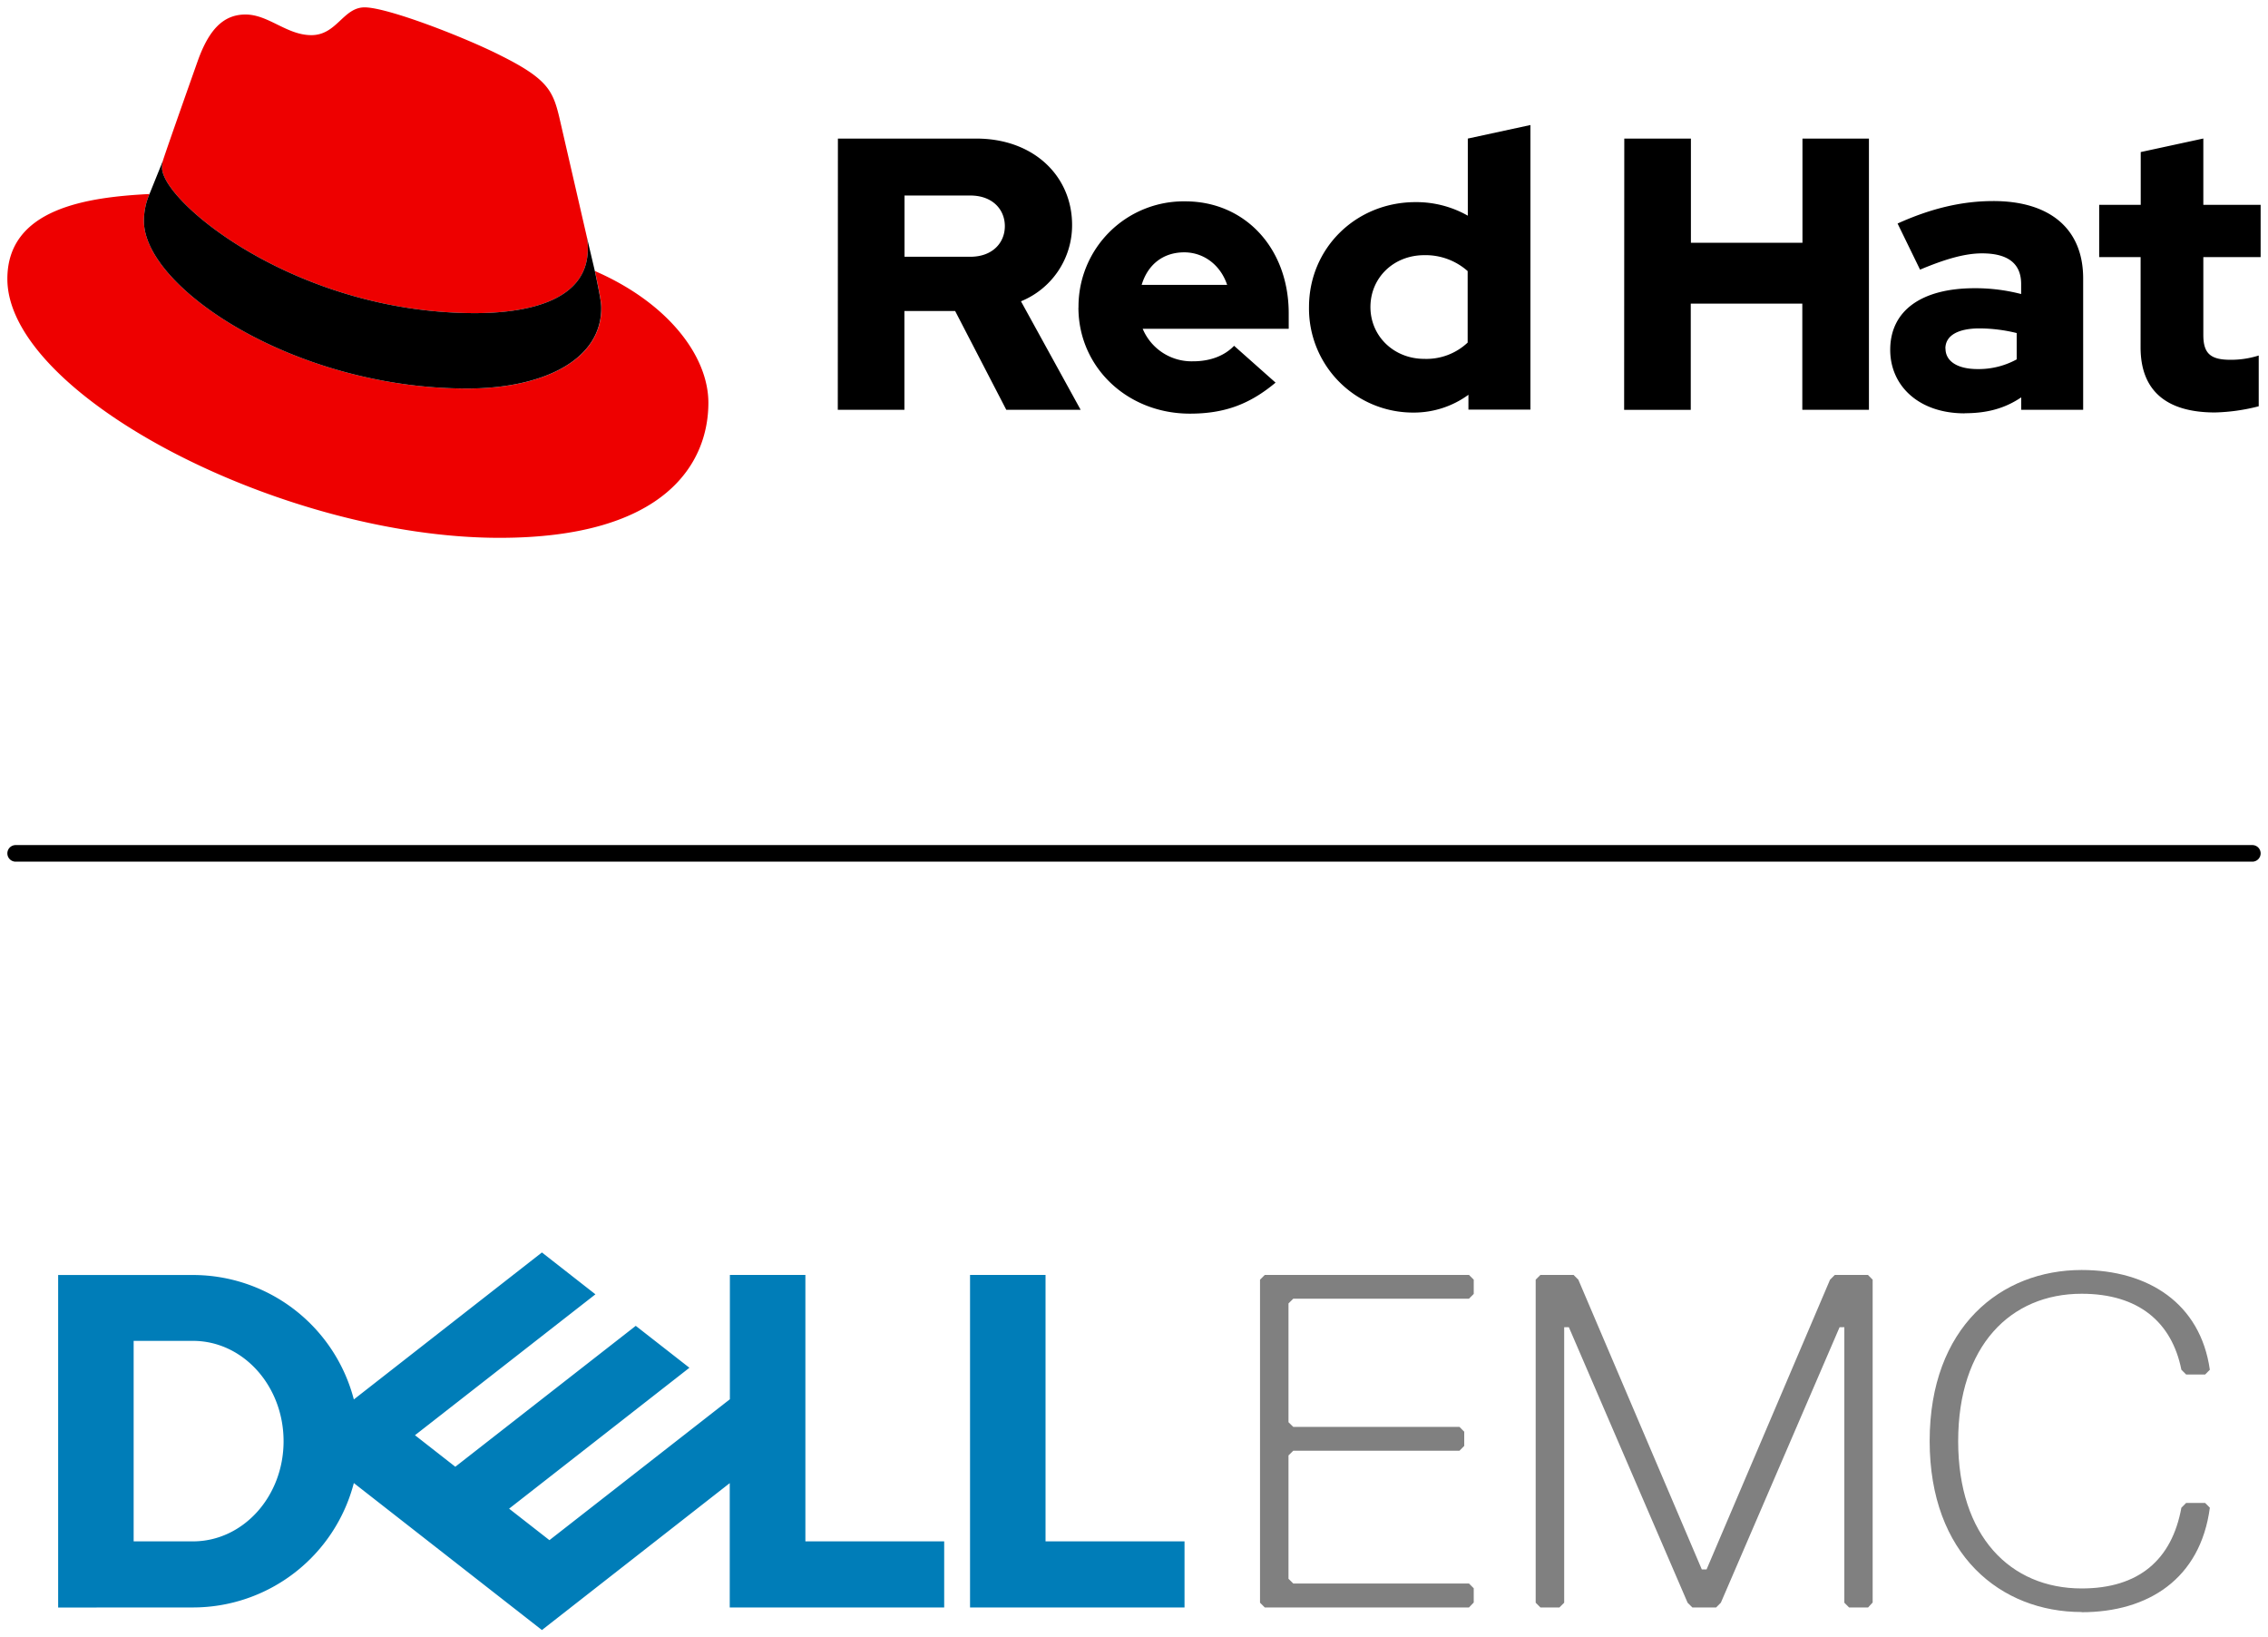 <svg xmlns="http://www.w3.org/2000/svg" viewBox="0 0 615.84 444.5"><defs><style>.cls-1{fill:#e00;}.cls-2{fill:gray;}.cls-3{fill:#007db8;}</style></defs><title>Logo-Red_Hat-Dell_EMC-B-Standard-RGB-RGB</title><g id="Guides"><path class="cls-1" d="M129,85c12.51,0,30.61-2.58,30.61-17.46a14,14,0,0,0-.31-3.42l-7.45-32.36c-1.72-7.12-3.23-10.35-15.73-16.6C126.39,10.19,105.26,2,99,2c-5.82,0-7.55,7.54-14.45,7.54-6.68,0-11.64-5.6-17.89-5.6-6,0-9.91,4.09-12.93,12.5,0,0-8.41,23.72-9.49,27.16A6.43,6.43,0,0,0,44,45.54C44,54.76,80.33,85,129,85m32.55-11.42c1.73,8.19,1.73,9.05,1.73,10.13,0,14-15.74,21.77-36.43,21.77C80,105.47,39.08,78.1,39.08,60a18.45,18.45,0,0,1,1.51-7.33C23.77,53.52,2,56.54,2,75.72,2,107.2,76.59,146,135.65,146c45.28,0,56.7-20.48,56.7-36.65,0-12.72-11-27.16-30.83-35.78"/><path d="M161.52,73.57c1.73,8.19,1.73,9.05,1.73,10.13,0,14-15.74,21.77-36.43,21.77C80,105.47,39.08,78.1,39.08,60a18.45,18.45,0,0,1,1.51-7.33l3.66-9.06A6.43,6.43,0,0,0,44,45.54C44,54.76,80.33,85,129,85c12.51,0,30.61-2.58,30.61-17.46a14,14,0,0,0-.31-3.42Z"/><path d="M581.24,94.3c0,11.89,7.15,17.67,20.19,17.67a52.11,52.11,0,0,0,11.89-1.68V96.51a24.84,24.84,0,0,1-7.68,1.16c-5.37,0-7.36-1.68-7.36-6.73V69.8h15.56V55.6H598.28v-18l-17,3.68V55.6H570V69.8h11.25Zm-53,.32c0-3.68,3.69-5.47,9.26-5.47a43.12,43.12,0,0,1,10.1,1.26v7.15A21.51,21.51,0,0,1,537,100.19c-5.46,0-8.73-2.1-8.73-5.57m5.2,17.56c6,0,10.84-1.26,15.36-4.31v3.37h16.82V75.58c0-13.56-9.14-21-24.39-21-8.52,0-16.94,2-26,6.1l6.1,12.52c6.52-2.74,12-4.42,16.83-4.42,7,0,10.62,2.73,10.62,8.31v2.73a49.53,49.53,0,0,0-12.62-1.58c-14.31,0-22.93,6-22.93,16.73,0,9.78,7.78,17.24,20.19,17.24m-92.44-.94h18.09V82.42h30.29v28.82h18.09V37.62H489.43V65.91H459.14V37.62H441.05ZM372.12,83.37c0-8,6.31-14.1,14.62-14.1a17.22,17.22,0,0,1,11.78,4.32V93a16.36,16.36,0,0,1-11.78,4.42c-8.2,0-14.62-6.1-14.62-14.09m26.61,27.87h16.83V33.94l-17,3.68V58.55a28.3,28.3,0,0,0-14.2-3.68c-16.19,0-28.92,12.51-28.92,28.5A28.25,28.25,0,0,0,383.8,112a25.12,25.12,0,0,0,14.93-4.83Zm-77.19-42.7c5.36,0,9.88,3.47,11.67,8.83H310c1.68-5.57,5.89-8.83,11.57-8.83M292.83,83.47c0,16.2,13.25,28.82,30.28,28.82,9.36,0,16.2-2.53,23.25-8.42l-11.26-10c-2.63,2.74-6.52,4.21-11.14,4.21a14.39,14.39,0,0,1-13.68-8.83h39.65V85.05c0-17.67-11.88-30.39-28.08-30.39a28.57,28.57,0,0,0-29,28.81M263.49,53.08c6,0,9.36,3.78,9.36,8.31s-3.37,8.31-9.36,8.31H245.61V53.08Zm-36,58.16h18.09V84.42h13.77l13.89,26.82h20.19l-16.2-29.45a22.27,22.27,0,0,0,13.88-20.72c0-13.25-10.41-23.45-26-23.45H227.52Z"/><path class="cls-2" d="M565.24,437.66c18,0,32.24-9,34.81-28.37L598.77,408h-5.16l-1.29,1.29c-2.58,14.18-11.61,21.92-27.08,21.92-19.35,0-33.53-14.18-33.53-40s14.18-40,33.53-40c15.47,0,24.5,7.73,27.08,20.63l1.29,1.29h5.16l1.28-1.29c-2.57-18.05-16.76-27.08-34.81-27.08-21.93,0-41.27,15.48-41.27,46.42s19.34,46.43,41.27,46.43m-56.75-2.58V347.39l-1.28-1.29h-9l-1.29,1.29-33.53,78.66h-1.29l-33.53-78.66-1.29-1.29h-9l-1.29,1.29v87.69l1.29,1.29h5.16l1.29-1.29V360.29H426l32.24,74.79,1.29,1.29h6.45l1.29-1.29,32.24-74.79h1.29v74.79l1.29,1.29h5.16Zm-108.32,0v-3.87l-1.29-1.29H351.17l-1.3-1.29V395.1l1.3-1.28H396.3l1.29-1.3v-3.86l-1.29-1.3H351.17l-1.3-1.28V353.84l1.3-1.29h47.71l1.29-1.29v-3.87l-1.29-1.29H343.43l-1.29,1.29v87.69l1.29,1.29h55.45Z"/><path class="cls-3" d="M321.64,418.43v17.94H263.4V346.1h20.5v72.33ZM263.4,346.1h20.5M52.38,436.37a45.15,45.15,0,0,0,43.7-33.77l51.07,39.9,51-39.88v33.75h58.23V418.43H218.69V346.1h-20.5v33.75l-49,38.25-10.95-8.55,23.44-18.31,25.52-19.94-14.57-11.38-49,38.25-10.95-8.56,49-38.25L147.15,340l-51.07,39.9a45.16,45.16,0,0,0-43.7-33.78H15.79v90.27ZM36.29,418.43V364H52.38C66,364,77,376.22,77,391.24s-11,27.19-24.63,27.19Z"/><path d="M611.59,233.91H4.25a2.25,2.25,0,0,1,0-4.5H611.59a2.25,2.25,0,0,1,0,4.5Z"/></g></svg>